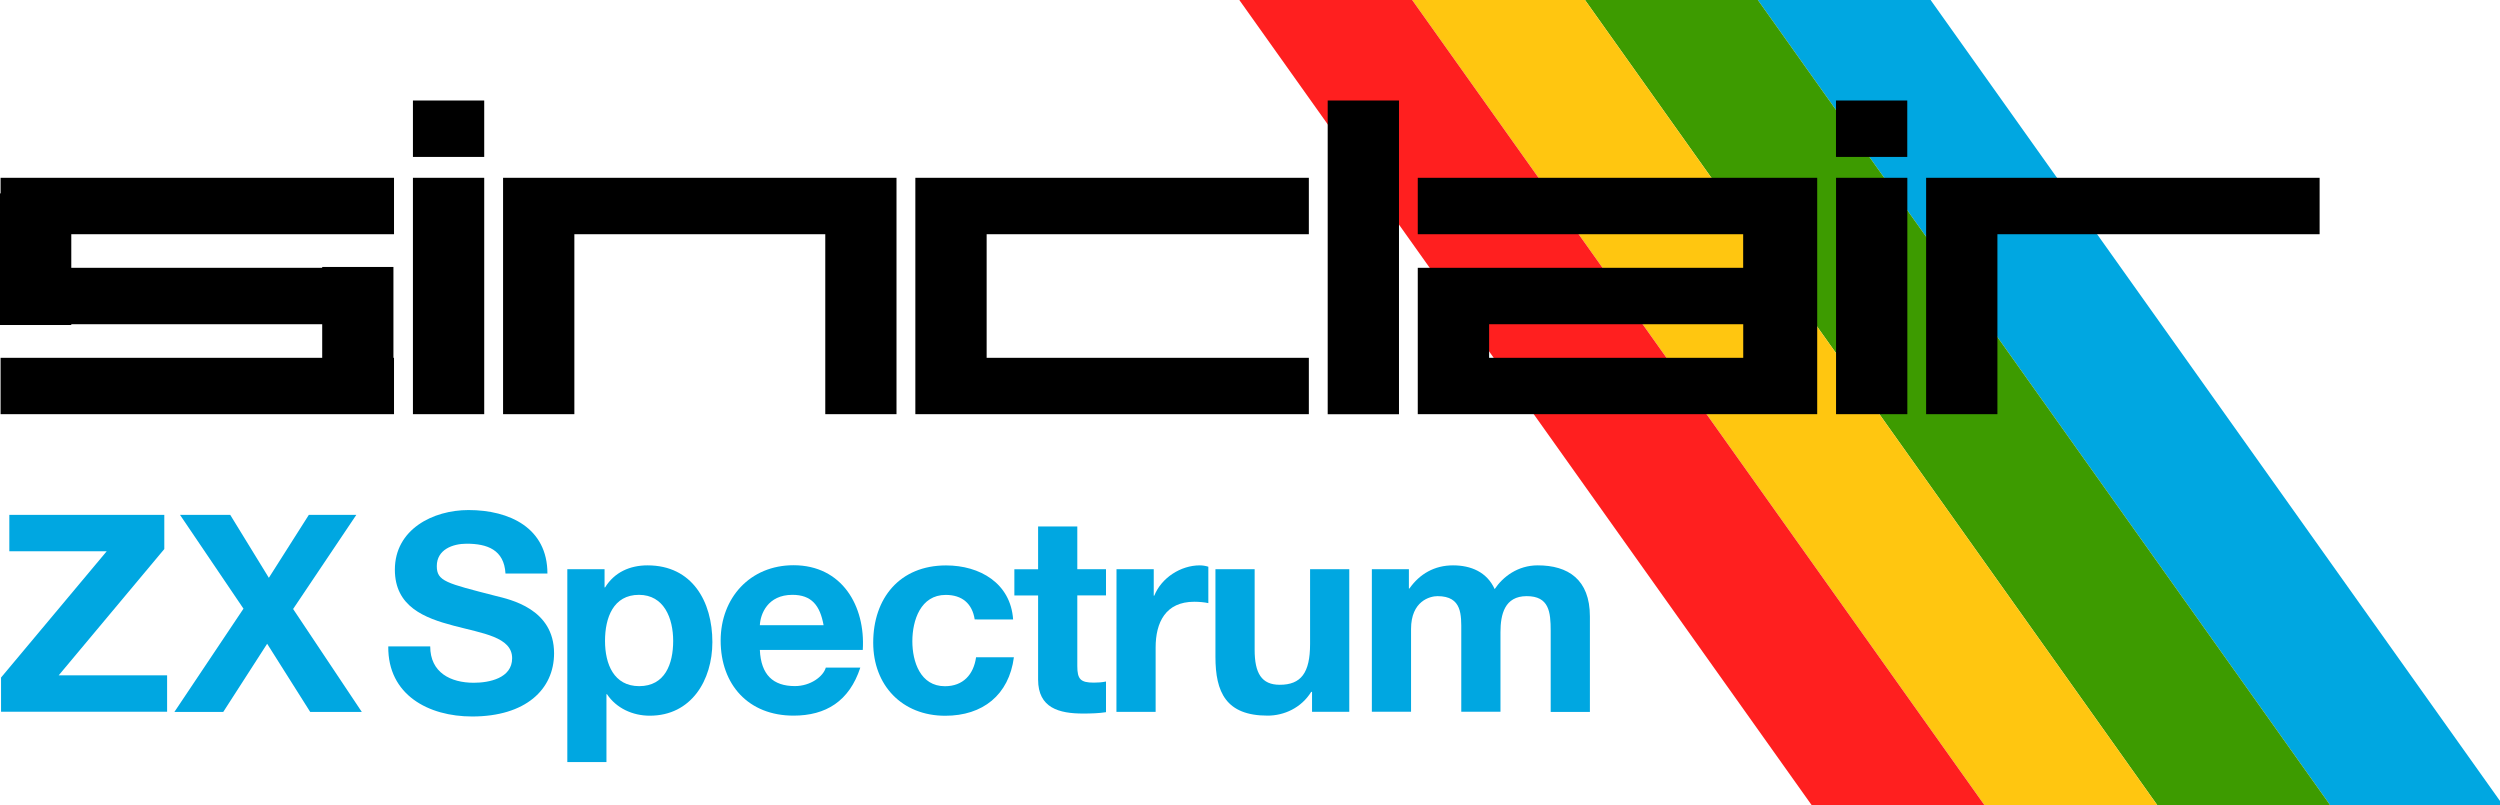 <?xml version="1.0" encoding="UTF-8" standalone="no"?>
<!-- Created with Inkscape (http://www.inkscape.org/) -->

<svg
   width="1015.735mm"
   height="327.157mm"
   viewBox="0 0 1015.735 327.157"
   version="1.1"
   id="svg1"
   inkscape:version="1.3.2 (091e20e, 2023-11-25, custom)"
   sodipodi:docname="zxspectrum.svg"
   xmlns:inkscape="http://www.inkscape.org/namespaces/inkscape"
   xmlns:sodipodi="http://sodipodi.sourceforge.net/DTD/sodipodi-0.dtd"
   xmlns="http://www.w3.org/2000/svg"
   xmlns:svg="http://www.w3.org/2000/svg">
  <sodipodi:namedview
     id="namedview1"
     pagecolor="#ffffff"
     bordercolor="#000000"
     borderopacity="0.25"
     inkscape:showpageshadow="2"
     inkscape:pageopacity="0.0"
     inkscape:pagecheckerboard="0"
     inkscape:deskcolor="#d1d1d1"
     inkscape:document-units="mm"
     inkscape:zoom="0.40511539"
     inkscape:cx="1002.1836"
     inkscape:cy="808.41165"
     inkscape:window-width="3840"
     inkscape:window-height="2054"
     inkscape:window-x="-11"
     inkscape:window-y="-11"
     inkscape:window-maximized="1"
     inkscape:current-layer="layer1" />
  <defs
     id="defs1" />
  <g
     inkscape:label="Layer 1"
     inkscape:groupmode="layer"
     id="layer1"
     transform="translate(402.96,15.081)">
    <g
       id="g20"
       transform="matrix(0.265,0,0,0.265,-402.96,-15.081)">
	<rect
   x="633.1"
   y="154.1"
   width="109.3"
   height="86.5"
   id="rect1" />

	<g
   id="g4">
		<g
   id="g3">
			<polygon
   class="st0"
   points="2960,0 2695.1,0 3574,1236.5 3839,1236.5 "
   id="polygon1"
   style="fill:#00a7e1" />

			<polygon
   class="st1"
   points="2695.1,0 2430.1,0 3309,1236.5 3574,1236.5 "
   id="polygon2"
   style="fill:#3d9b00" />

			<polygon
   class="st2"
   points="2430.1,0 2165.1,0 3044,1236.5 3309,1236.5 "
   id="polygon3"
   style="fill:#ffc610" />

		</g>

		<polygon
   class="st3"
   points="2165.1,0 1900.1,0 2779.1,1236.5 3044,1236.5 "
   id="polygon4"
   style="fill:#ff1f1f" />

	</g>

	<g
   id="g9">
		<rect
   x="633.1"
   y="272.6"
   width="109.3"
   height="362.4"
   id="rect4" />

		<rect
   x="2815"
   y="272.6"
   width="109.3"
   height="362.4"
   id="rect5" />

		<rect
   x="2035.6"
   y="154.1"
   width="109.3"
   height="481"
   id="rect6" />

		<polygon
   points="1374.5,635 1374.5,359.1 1374.5,272.6 1265.3,272.6 880.6,272.6 771.3,272.6 771.3,359.1 771.3,635 880.6,635 880.6,359.1 1265.3,359.1 1265.3,635 "
   id="polygon6" />

		<polygon
   points="3556.4,272.6 3062.4,272.6 2953.1,272.6 2953.1,359.1 2953.1,635 3062.4,635 3062.4,359.1 3556.4,359.1 "
   id="polygon7" />

		<polygon
   points="494,548.6 0.9,548.6 0.9,635 494,635 603.2,635 604.1,635 604.1,548.6 603.2,548.6 603.2,497.1 603.2,410.6 603.2,409.3 494,409.3 494,410.6 109.3,410.6 109.3,359.1 604.1,359.1 604.1,272.6 0.9,272.6 0.9,296.5 0,296.5 0,410.6 0,497.1 0,498.3 109.3,498.3 109.3,497.1 494,497.1 "
   id="polygon8" />

		<polygon
   points="1512.7,359.1 2006.7,359.1 2006.7,272.6 1512.7,272.6 1403.4,272.6 1403.4,359.1 1403.4,548.6 1403.4,635 1512.7,635 2006.7,635 2006.7,548.6 1512.7,548.6 "
   id="polygon9" />

		<path
   d="m 2777.1,272.6 h -100.4 -4.1 -498.9 v 86.5 h 498.9 v 51.5 h -498.9 v 4.6 81.9 51.5 86.4 h 109.3 389.6 4.1 100.4 4.9 4.1 V 272.6 h -4.1 z m -494,276 v -51.5 h 389.6 v 51.5 z"
   id="path9" />

	</g>

	<g
   id="g19">
		<path
   class="st0"
   d="m 1.6,1038.8 162,-193.6 H 14.3 v -55.8 h 237.6 v 52.4 L 90,1035.4 h 166.2 v 55.8 H 1.6 Z"
   id="path10"
   style="fill:#00a7e1" />

		<path
   class="st0"
   d="M 373.3,933.2 276,789.4 h 77 l 59.2,96.5 61.3,-96.5 h 72.8 l -96.9,144.3 105.3,157.8 h -79.1 l -66,-104.5 -67.3,104.5 h -74.9 z"
   id="path11"
   style="fill:#00a7e1" />

		<path
   class="st0"
   d="m 659.6,991 c 0,40.2 31.3,55.8 66.8,55.8 23.3,0 58.8,-6.8 58.8,-37.6 0,-32.6 -45.3,-38.1 -89.7,-49.9 -44.8,-11.8 -90.1,-29.2 -90.1,-85.9 0,-61.8 58.4,-91.4 112.9,-91.4 63,0 121,27.5 121,97.3 H 775 c -2.1,-36.4 -27.9,-45.7 -59.6,-45.7 -21.2,0 -45.7,8.9 -45.7,34.3 0,23.3 14.4,26.2 90.1,45.7 22,5.5 89.7,19.5 89.7,88 0,55.4 -43.6,96.9 -125.6,96.9 -66.8,0 -129.4,-33 -128.6,-107.4 z"
   id="path12"
   style="fill:#00a7e1" />

		<path
   class="st0"
   d="m 869.8,872.7 h 57.1 v 27.9 h 0.8 c 14.4,-23.3 38.1,-33.8 65.1,-33.8 68.5,0 99.4,55.4 99.4,117.6 0,58.4 -32.2,112.9 -96,112.9 -26.2,0 -51.2,-11.4 -65.6,-33 h -0.8 v 104.1 h -60 z m 162.3,109.9 c 0,-34.7 -14,-70.6 -52.5,-70.6 -39.3,0 -52,35.1 -52,70.6 0,35.5 13.5,69.4 52.5,69.4 39.4,-0.1 52,-33.9 52,-69.4 z"
   id="path13"
   style="fill:#00a7e1" />

		<path
   class="st0"
   d="m 1165,996.5 c 1.7,38.1 20.3,55.4 53.7,55.4 24.1,0 43.6,-14.8 47.4,-28.3 h 52.9 c -16.9,51.6 -52.9,73.6 -102.4,73.6 -69,0 -111.7,-47.4 -111.7,-115.1 0,-65.6 45.3,-115.5 111.7,-115.5 74.5,0 110.4,62.6 106.2,129.9 z m 97.7,-38 c -5.5,-30.5 -18.6,-46.5 -47.8,-46.5 -38.1,0 -49.1,29.6 -49.9,46.5 z"
   id="path14"
   style="fill:#00a7e1" />

		<path
   class="st0"
   d="m 1494.4,949.7 c -3.8,-24.5 -19.5,-37.6 -44.4,-37.6 -38.5,0 -51.2,38.9 -51.2,71.1 0,31.3 12.3,68.9 49.9,68.9 27.9,0 44,-17.8 47.8,-44.4 h 58 c -7.6,57.9 -47.8,89.7 -105.3,89.7 -66,0 -110.4,-46.5 -110.4,-112.1 0,-68.1 40.6,-118.4 111.7,-118.4 51.6,0 99,27.1 102.8,82.9 z"
   id="path15"
   style="fill:#00a7e1" />

		<path
   class="st0"
   d="m 1651.7,872.7 h 44 v 40.2 h -44 v 108.3 c 0,20.3 5.1,25.4 25.4,25.4 6.3,0 12.3,-0.4 18.6,-1.7 v 47 c -10.2,1.7 -23.3,2.1 -35.1,2.1 -36.8,0 -69,-8.5 -69,-52 V 913 h -36.4 v -40.2 h 36.4 v -65.6 h 60.1 z"
   id="path16"
   style="fill:#00a7e1" />

		<path
   class="st0"
   d="m 1711.8,872.7 h 57.1 v 40.6 h 0.8 c 11,-27.5 40.6,-46.5 69.8,-46.5 4.2,0 9.3,0.8 13.1,2.1 v 55.8 c -5.5,-1.3 -14.4,-2.1 -21.6,-2.1 -44,0 -59.2,31.7 -59.2,70.2 v 98.6 h -60.1 z"
   id="path17"
   style="fill:#00a7e1" />

		<path
   class="st0"
   d="m 2068.7,1091.3 h -57.1 v -30.5 h -1.3 c -15.2,24.5 -41.5,36.4 -66.8,36.4 -63.9,0 -80,-36 -80,-90.1 V 872.7 h 60.1 v 123.5 c 0,36 10.6,53.7 38.5,53.7 32.6,0 46.5,-18.2 46.5,-62.6 V 872.7 h 60.1 z"
   id="path18"
   style="fill:#00a7e1" />

		<path
   class="st0"
   d="m 2103.4,872.7 h 56.7 v 29.6 h 0.8 c 15.7,-22.4 38.5,-35.5 66.8,-35.5 27.5,0 52,10.2 63.9,36.4 12.7,-19 35.5,-36.4 66,-36.4 46.5,0 80,21.6 80,78.3 v 146.4 h -60.1 V 967.3 c 0,-29.2 -2.5,-53.3 -36.8,-53.3 -33.8,0 -40.2,27.9 -40.2,55.4 v 121.8 h -60.1 V 968.6 c 0,-25.4 1.7,-54.6 -36.4,-54.6 -11.8,0 -40.6,7.6 -40.6,50.3 v 126.9 h -60.1 V 872.7 Z"
   id="path19"
   style="fill:#00a7e1" />

	</g>

	<rect
   x="2814.9"
   y="154.1"
   width="109.3"
   height="86.5"
   id="rect19" />

</g>
  </g>
</svg>
